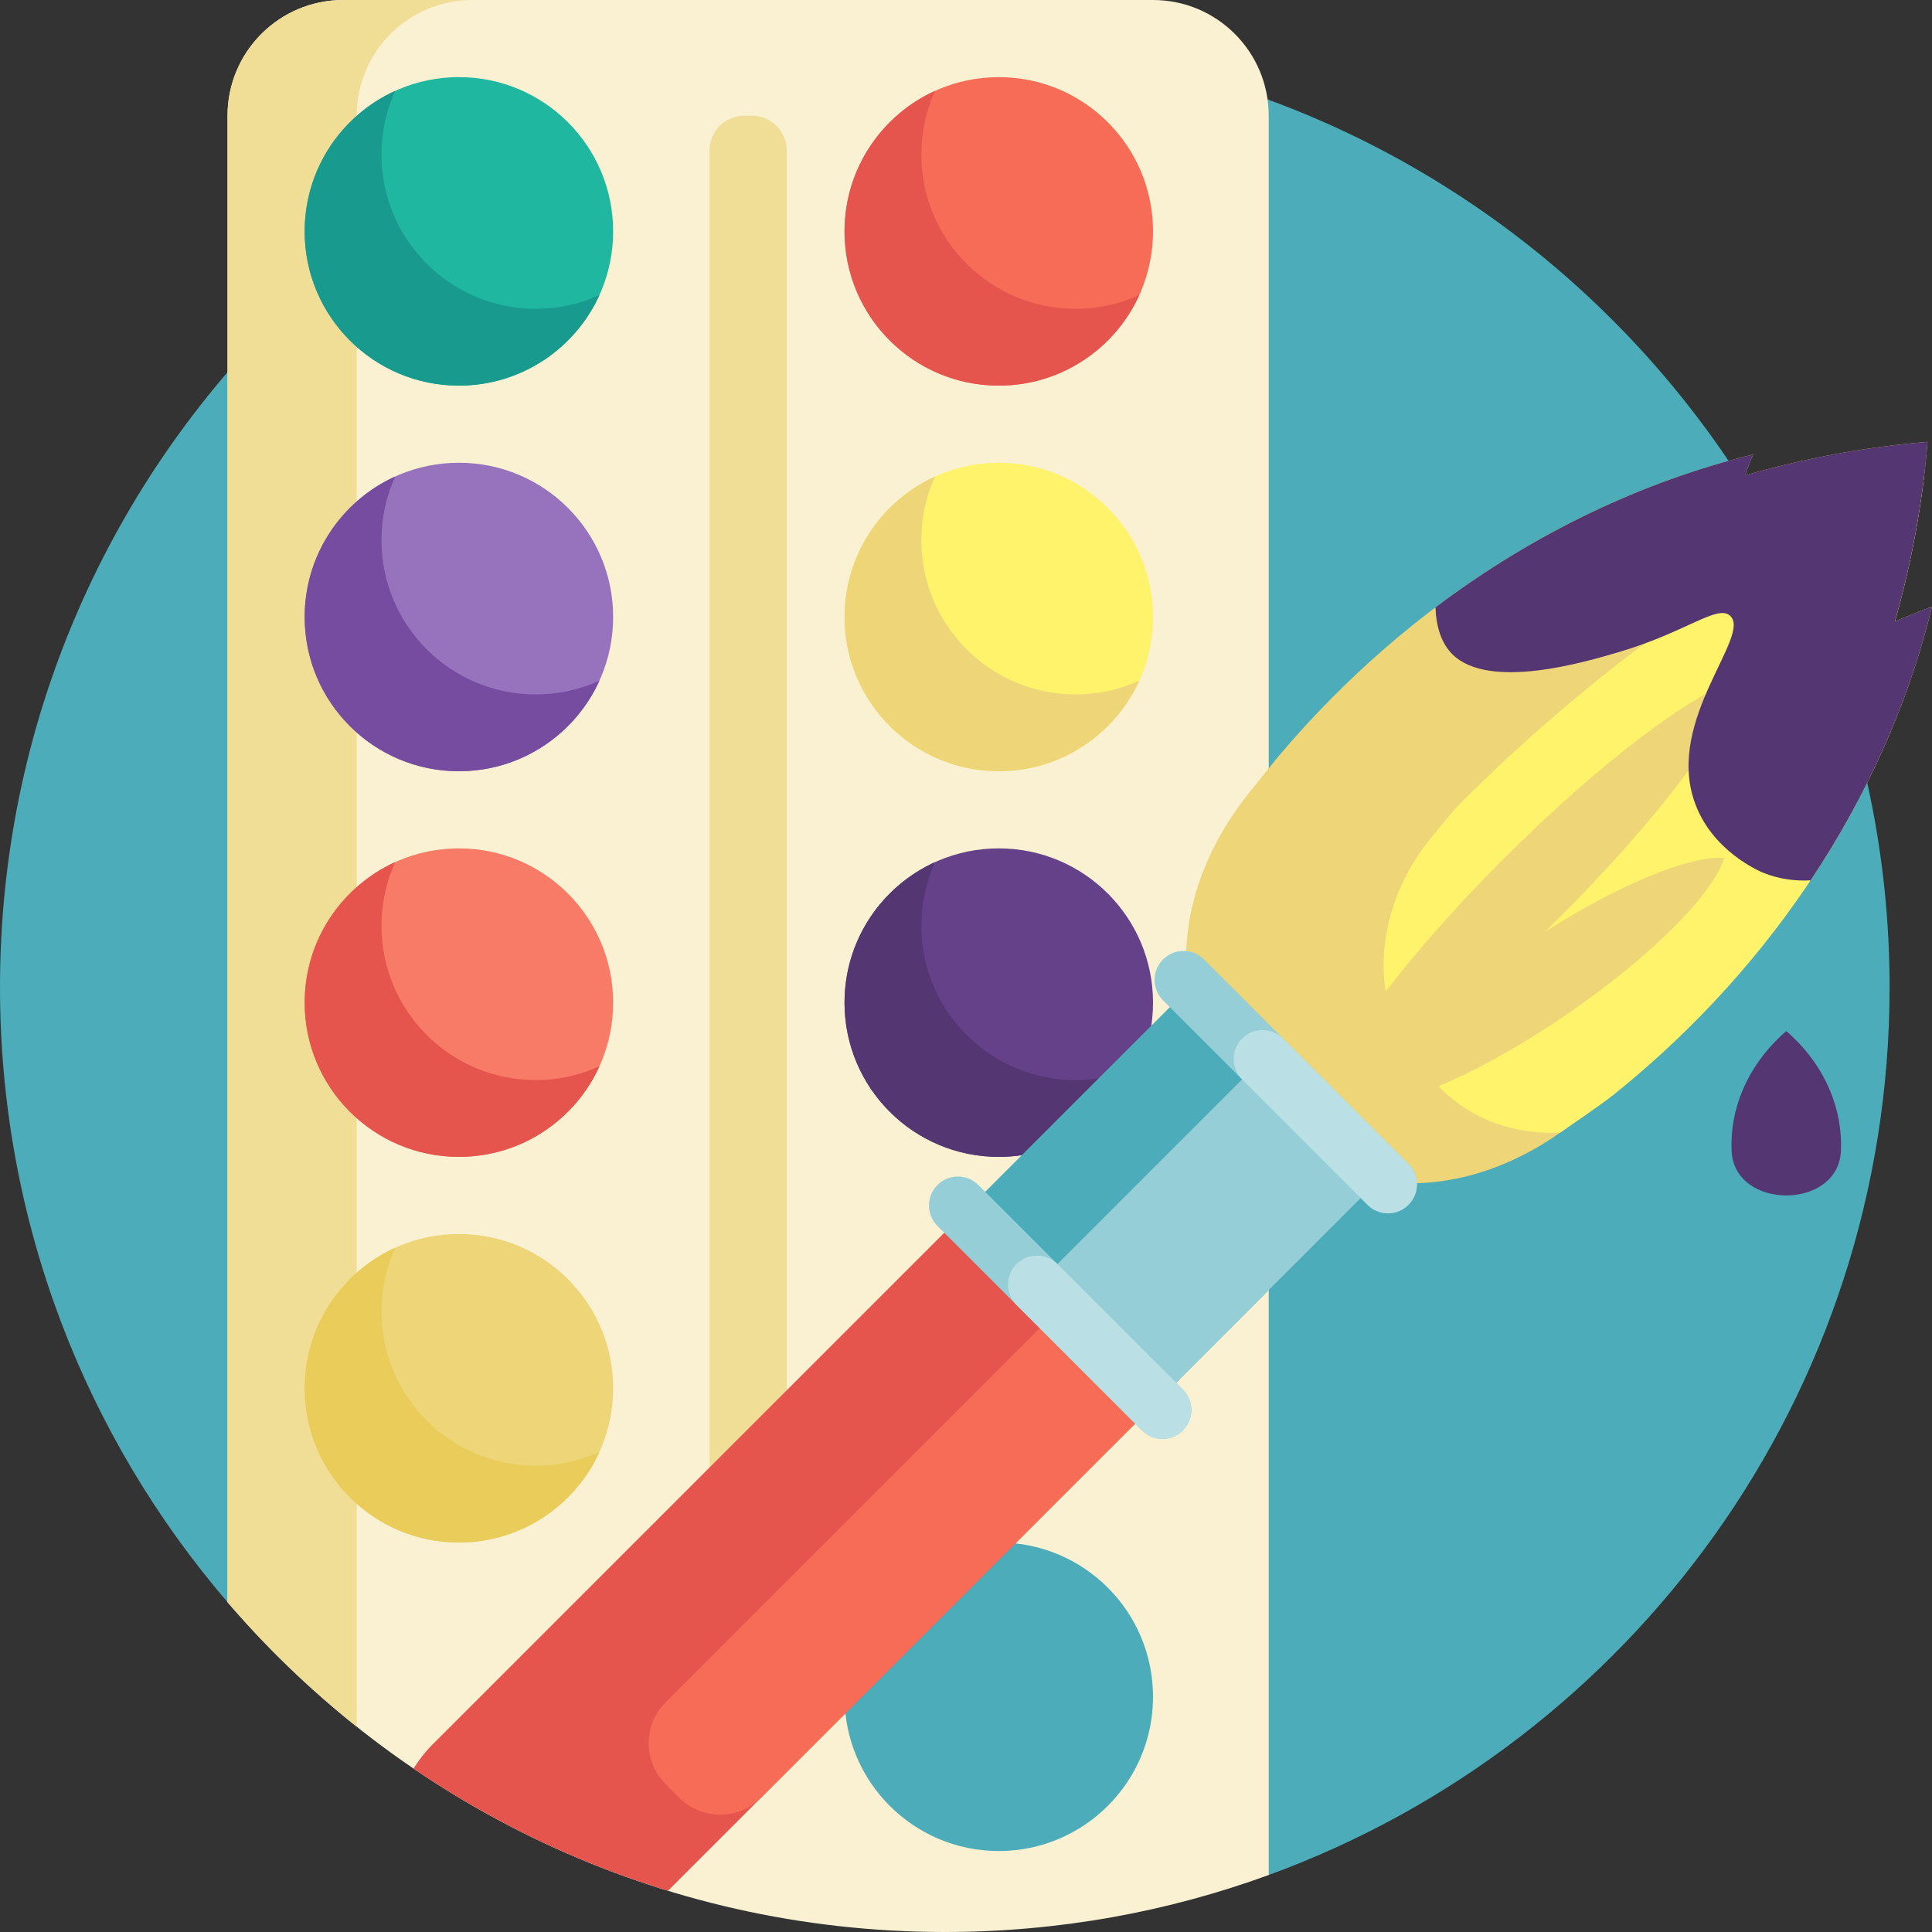 <svg enable-background="new 0 0 501 501" height="512" viewBox="0 0 501 501" width="512" xmlns="http://www.w3.org/2000/svg"><rect x="0" y="0" width="501" height="501" fill="#333333" stroke="none"/><g><path d="m490 256c0 105.8-67.063 195.937-161 230.221-3.056-6.92-10.558-10.735-17.95-9.13l-60.882 13.224-191.168-74.844c-36.778-42.856-59-98.568-59-159.471 0-135.172 109.467-244.777 244.587-245 135.048-.222 245.413 109.953 245.413 245z" fill="#4cacba"/><path d="m299 0h-210c-16.568 0-30 13.432-30 30v385.471c44.933 52.359 111.593 85.529 186 85.529 29.509 0 57.8-5.217 84-14.779v-456.221c0-16.568-13.431-30-30-30zm-40 480c-22.091 0-40-17.909-40-40s17.909-40 40-40 40 17.909 40 40-17.909 40-40 40z" fill="#f9f1d2"/><path d="m122.5 0c-16.569 0-30 13.431-30 30v417.764c-12.162-9.685-23.382-20.502-33.5-32.292v-385.472c0-16.568 13.432-30 30-30zm81.5 431v-392c0-4.971-4.029-9-9-9h-2c-4.971 0-9 4.029-9 9v392c0 4.971 4.029 9 9 9h2c4.971 0 9-4.029 9-9z" fill="#f1de96"/><path d="m159 60c0 22.091-17.909 40-40 40s-40-17.909-40-40 17.909-40 40-40 40 17.909 40 40z" fill="#20b7a1"/><path d="m155.44 76.52c-6.289 13.849-20.239 23.48-36.44 23.48-22.091 0-40-17.909-40-40 0-16.201 9.631-30.151 23.48-36.44-2.287 5.036-3.56 10.629-3.56 16.52 0 22.091 17.909 40 40 40 5.891 0 11.484-1.273 16.52-3.56z" fill="#199a8e"/><path d="m159 160c0 22.091-17.909 40-40 40s-40-17.909-40-40 17.909-40 40-40 40 17.909 40 40z" fill="#9773bd"/><path d="m299 260c0 22.091-17.909 40-40 40s-40-17.909-40-40 17.909-40 40-40 40 17.909 40 40z" fill="#644189"/><path d="m155.44 176.52c-6.289 13.849-20.239 23.48-36.44 23.48-22.091 0-40-17.909-40-40 0-16.201 9.631-30.151 23.48-36.44-2.287 5.036-3.56 10.629-3.56 16.52 0 22.091 17.909 40 40 40 5.891 0 11.484-1.273 16.52-3.56z" fill="#754ca0"/><path d="m295.44 276.52c-6.289 13.849-20.239 23.48-36.44 23.48-22.091 0-40-17.909-40-40 0-16.201 9.631-30.151 23.48-36.44-2.287 5.036-3.56 10.629-3.56 16.52 0 22.091 17.909 40 40 40 5.891 0 11.484-1.273 16.52-3.56z" fill="#533672"/><path d="m159 260c0 22.091-17.909 40-40 40s-40-17.909-40-40 17.909-40 40-40 40 17.909 40 40z" fill="#f87b67"/><path d="m299 60c0 22.091-17.909 40-40 40s-40-17.909-40-40 17.909-40 40-40 40 17.909 40 40z" fill="#f76c57"/><path d="m155.44 276.52c-6.289 13.849-20.239 23.48-36.44 23.48-22.091 0-40-17.909-40-40 0-16.201 9.631-30.151 23.48-36.44-2.287 5.036-3.56 10.629-3.56 16.52 0 22.091 17.909 40 40 40 5.891 0 11.484-1.273 16.52-3.56z" fill="#e5554e"/><path d="m295.44 76.52c-6.289 13.849-20.239 23.48-36.44 23.48-22.091 0-40-17.909-40-40 0-16.201 9.631-30.151 23.48-36.44-2.287 5.036-3.56 10.629-3.56 16.52 0 22.091 17.909 40 40 40 5.891 0 11.484-1.273 16.52-3.56z" fill="#e5554e"/><path d="m299 160c0 22.091-17.909 40-40 40s-40-17.909-40-40 17.909-40 40-40 40 17.909 40 40z" fill="#fff36c"/><path d="m295.44 176.52c-6.289 13.849-20.239 23.48-36.44 23.48-22.091 0-40-17.909-40-40 0-16.201 9.631-30.151 23.48-36.44-2.287 5.036-3.56 10.629-3.56 16.52 0 22.091 17.909 40 40 40 5.891 0 11.484-1.273 16.52-3.56z" fill="#edd578"/><path d="m159 360c0 22.091-17.909 40-40 40s-40-17.909-40-40 17.909-40 40-40 40 17.909 40 40z" fill="#edd578"/><path d="m155.44 376.52c-6.289 13.849-20.239 23.48-36.44 23.48-22.091 0-40-17.909-40-40 0-16.201 9.631-30.151 23.48-36.44-2.287 5.036-3.56 10.629-3.56 16.52 0 22.091 17.909 40 40 40 5.891 0 11.484-1.273 16.52-3.56z" fill="#e9cc5a"/><path d="m499.847 114.584c-4.699 57.855-31.239 117.198-78.624 164.583-1.974 1.974-3.969 3.913-5.984 5.814-63.984 60.396-143.859-16.646-89.791-81.289.623-.839 4.852-6.107 6.353-7.882 34.227-40.48 78.278-67.09 122.802-77.963-.693 1.809-1.405 3.62-2.138 5.432 15.723-4.509 31.608-7.414 47.382-8.695z" fill="#edd578"/><path d="m501 157.286c-10.74 44.414-37.174 88.32-77.462 122.39-1.767 1.494-3.546 2.958-5.338 4.39-3.114 2.491-12.18 8.635-13.587 9.622-11.586.581-22.737-3.178-30.851-11.292l-3.641-3.641c-15.394-15.394-15.062-41.707.806-61.289 3.838-4.737 6.766-8.162 7.529-8.925 37.213-37.213 78.626-65.876 120.524-85.294-1.499 12.636-4.033 25.311-7.592 37.885 3.208-1.344 6.412-2.627 9.612-3.846z" fill="#fff36c"/><path d="m447.124 222.469c-2.851 9.313-19.048 25.71-41.121 40.773-15.71 10.721-30.964 18.423-41.954 21.706-4.452 1.33-17.073-9.875-13.066-16.066 8.148-12.59 21.977-29.225 38.957-46.204 25.329-25.329 49.892-43.649 61.403-46.554-2.905 11.512-21.225 36.074-46.554 61.403-1.396 1.396-2.789 2.77-4.178 4.121 19.663-12.503 37.752-19.847 46.513-19.179z" fill="#edd578"/><path d="m296.838 317.194c13.668 13.668 13.668 35.829 0 49.497l-123.624 123.624c-23.726-7.26-45.92-18.024-65.98-31.689 1.4-2.267 3.083-4.408 5.049-6.374l135.057-135.058c13.669-13.668 35.829-13.668 49.498 0z" fill="#e5554e"/><path d="m176.14 466.176-3.536-3.536c-5.858-5.858-5.858-15.355 0-21.213l107.97-107.97c5.858-5.858 15.355-5.858 21.213 0l3.536 3.536c5.858 5.858 5.858 15.355 0 21.213l-107.97 107.97c-5.858 5.858-15.355 5.858-21.213 0z" fill="#f76c57"/><path d="m299.666 363.863-49.497-49.497 53.033-53.033c5.858-5.858 15.355-5.858 21.213 0l28.284 28.284c5.858 5.858 5.858 15.355 0 21.213z" fill="#4cacba"/><path d="m299.666 363.863-30.759-30.759 53.033-53.033c5.858-5.858 15.355-5.858 21.213 0l9.546 9.546c5.858 5.858 5.858 15.355 0 21.213z" fill="#95ced6"/><path d="m296.131 370.934-53.033-53.033c-2.929-2.929-2.929-7.678 0-10.607 2.929-2.929 7.678-2.929 10.607 0l53.033 53.033c2.929 2.929 2.929 7.678 0 10.607-2.93 2.929-7.678 2.929-10.607 0zm69.104-58.498c2.929-2.929 2.929-7.678 0-10.607l-53.033-53.033c-2.929-2.929-7.678-2.929-10.607 0-2.929 2.929-2.929 7.678 0 10.607l53.033 53.033c2.929 2.929 7.678 2.929 10.607 0z" fill="#95ced6"/><path d="m296.131 370.934-32.527-32.527c-2.929-2.929-2.929-7.678 0-10.607 2.929-2.929 7.678-2.929 10.607 0l32.527 32.527c2.929 2.929 2.929 7.678 0 10.607-2.93 2.929-7.678 2.929-10.607 0zm69.104-58.498c2.929-2.929 2.929-7.678 0-10.607l-32.527-32.527c-2.929-2.929-7.678-2.929-10.607 0-2.929 2.929-2.929 7.678 0 10.607l32.527 32.527c2.929 2.929 7.678 2.929 10.607 0z" fill="#badfe4"/><path d="m477.413 296.954c0 .48-.009.959-.028 1.435-.607 15.485-27.75 15.485-28.357 0-.019-.477-.028-.955-.028-1.435 0-11.53 5.422-21.979 14.207-29.589 8.785 7.61 14.206 18.059 14.206 29.589zm-7.892-68.665c15.001-22.493 25.595-46.672 31.479-71.003-3.2 1.22-6.404 2.502-9.611 3.846 4.373-15.45 7.199-31.052 8.458-46.548-15.774 1.282-31.659 4.187-47.382 8.695.732-1.812 1.445-3.623 2.138-5.432-28.462 6.95-56.731 20.333-82.364 39.658.184 5.021 1.515 9.322 4.428 12.193 9.504 9.368 34.309 2.01 43.333-.667 17.386-5.157 25.369-12.385 28.667-9.333 5.588 5.172-16.557 26.658-9.333 48 4.406 13.017 17.147 18.326 18 18.667 4.026 1.605 8.128 2.142 12.187 1.924z" fill="#533672"/></g></svg>